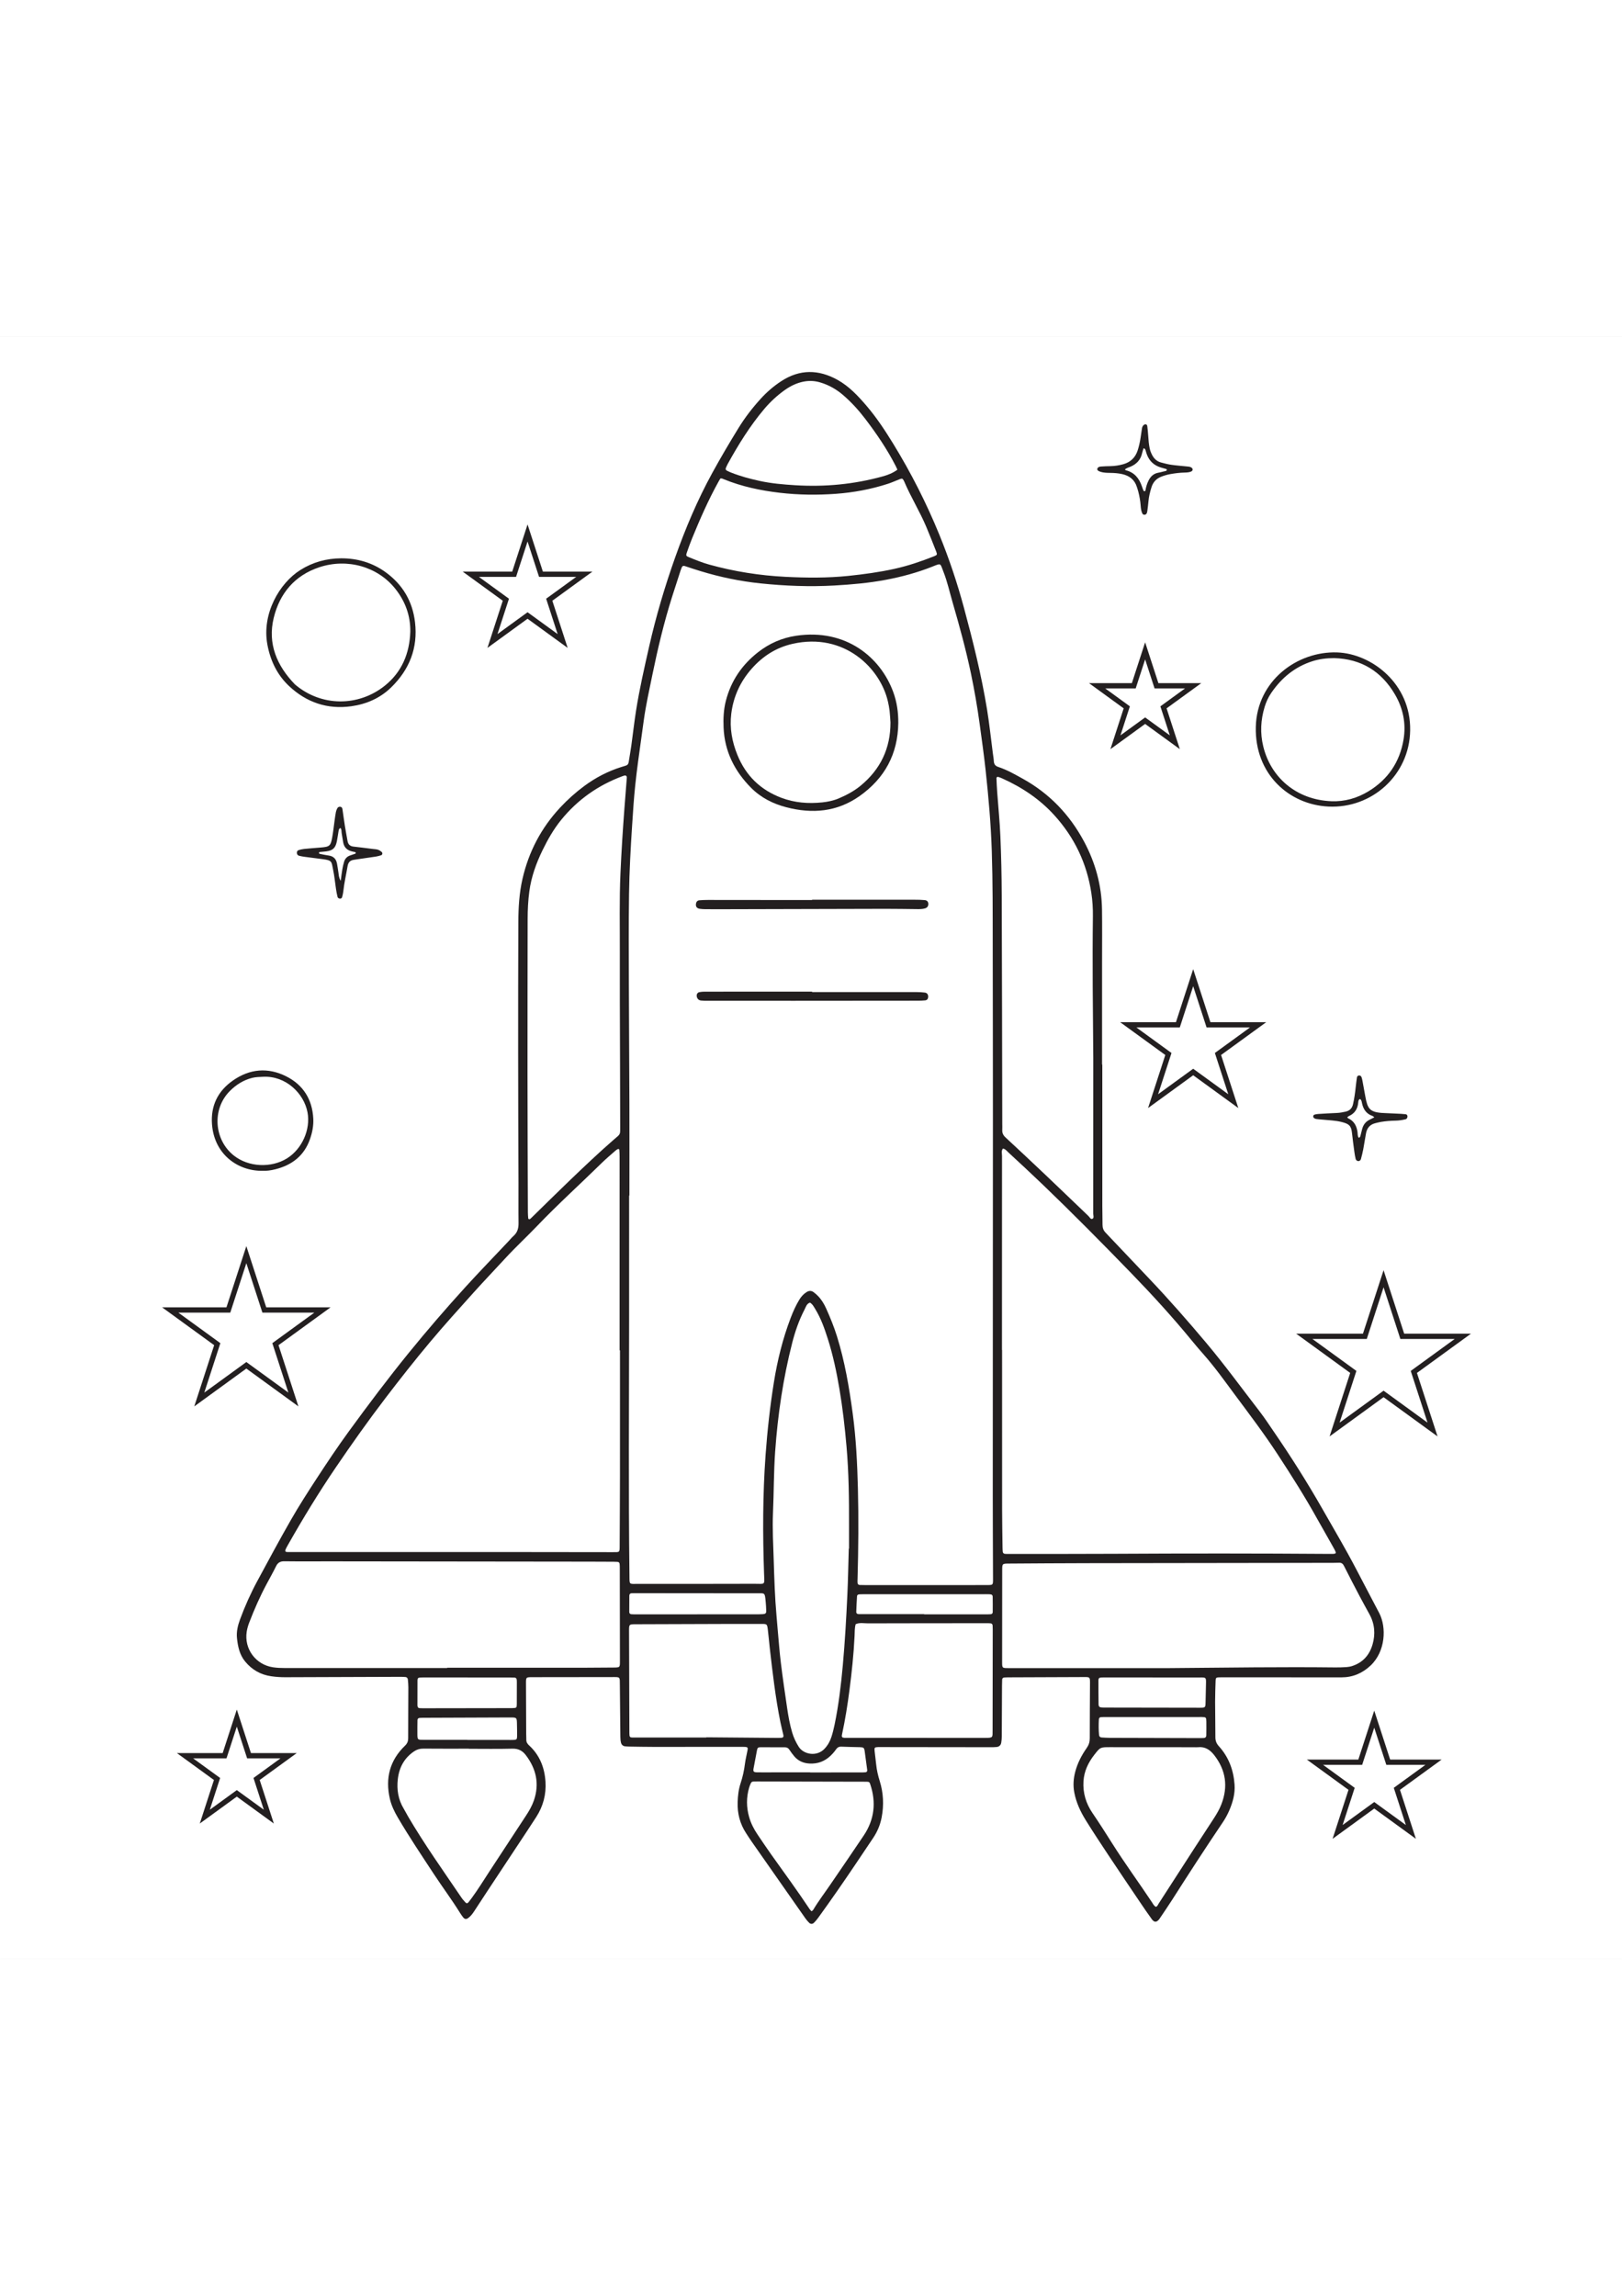 <?xml version="1.0" encoding="utf-8"?>
<!-- Generator: Adobe Illustrator 27.5.0, SVG Export Plug-In . SVG Version: 6.00 Build 0)  -->
<svg xmlns="http://www.w3.org/2000/svg" xmlns:xlink="http://www.w3.org/1999/xlink" viewBox="0 0 4000 4000" width="595" height="842" preserveAspectRatio="xMidYMid meet" data-scaled="true">
<rect x="0" y="0" width="4000" height="4000" fill="#808080" stroke="none"/>
<rect style="fill:#FFFFFF;stroke:#FFFFFF;stroke-miterlimit:10;" width="4000" height="4000"/>
<g>
	<path style="fill:#231F20;" d="M3005.796,3474.997c-5.815-6.404-8.557-13.155-8.54-21.872c0.055-29.275-0.675-58.552-0.687-87.829
		c-0.008-17.344,0.689-34.69,1.234-52.031c0.202-6.465,1.479-7.669,7.607-7.949c4.33-0.198,8.673-0.128,13.011-0.125
		c96.515,0.045,193.03,0.1,289.545,0.144c27.896,0.013,51.633-10.018,71.919-29.091c37.223-34.996,39.563-94.533,21.455-129.406
		c-9.739-18.755-19.62-37.436-29.475-56.13c-15.922-30.202-31.41-60.644-47.936-90.512c-20.201-36.509-41.342-72.498-61.973-108.771
		c-37.544-66.008-78.153-130.086-121.129-192.674c-11.352-16.533-22.325-33.381-34.565-49.24
		c-43.715-56.64-85.836-114.492-131.931-169.323c-45.029-53.564-91.128-106.109-139.283-156.864
		c-34.704-36.578-69.409-73.156-104.111-109.737c-1.493-1.573-2.918-3.211-4.441-4.754c-5.225-5.294-7.561-11.578-7.552-19.072
		c0.018-15.723-0.51-31.445-0.517-47.168c-0.05-116.035-0.027-232.069-0.027-348.104c-0.201,0-0.402,0-0.603,0
		c0-85.128,0.004-170.256-0.001-255.385c-0.003-42.293,0.446-84.591-0.144-126.875c-0.833-59.673-16.472-115.851-44.54-168.163
		c-35.141-65.492-84.72-117.521-150.067-153.889c-19.895-11.072-39.68-22.388-61.411-29.568
		c-7.213-2.383-10.403-6.797-10.777-14.256c-0.325-6.475-1.569-12.904-2.411-19.353c-4.7-36.001-8.448-72.159-14.294-107.973
		c-13.893-85.116-34.774-168.695-57.271-251.894c-16.43-60.762-36.433-120.344-60.19-178.57
		c-31.784-77.9-69.767-152.78-113.799-224.514c-19.862-32.357-40.698-64.091-65.387-93.057
		c-21.169-24.837-43.39-48.754-72.301-64.785c-46.542-25.808-92.892-26.434-138.334,3.186
		c-18.725,12.205-35.568,26.675-50.602,43.173c-20.492,22.487-39.047,46.483-55.015,72.425
		c-22.441,36.457-44.154,73.286-64.762,110.868c-36.62,66.785-66.036,136.575-91.467,208.121
		c-25.6,72.021-47.297,145.233-64.196,219.854c-11.85,52.327-23.826,104.622-32.22,157.628
		c-4.576,28.893-7.742,58.007-11.775,86.989c-1.866,13.412-4.358,26.736-6.415,40.124c-0.742,4.829-3.108,7.86-7.899,9.115
		c-3.664,0.96-7.255,2.203-10.872,3.34c-32.881,10.343-62.94,26.074-90.674,46.551c-21.46,15.844-41.155,33.53-59.35,52.998
		c-47.004,50.294-77.794,109.197-93.144,176.133c-8.035,35.035-10.096,70.741-10.232,106.619
		c-0.816,214.177-0.57,428.352,0.378,642.527c0.146,33.075-0.334,66.155,0.121,99.223c0.174,12.66-2.558,23.36-12.375,31.942
		c-4.466,3.904-8.174,8.673-12.266,13.011c-35.335,37.475-71.226,74.445-105.891,112.531
		c-48.167,52.918-94.905,107.058-140.069,162.642c-51.318,63.156-100.132,128.108-148.031,193.83
		c-27.795,38.137-53.941,77.379-79.724,116.854c-21.632,33.118-43.036,66.465-62.709,100.762
		c-28.578,49.82-55.752,100.453-83.047,150.998c-16.492,30.541-30.657,62.219-42.672,94.804c-5.473,14.843-9.225,30.125-7.546,46.15
		c2.169,20.701,6.375,40.831,20.013,57.488c16.856,20.587,38.514,32.882,64.969,36.581c11.295,1.58,22.612,2.378,34.033,2.331
		c93.799-0.39,187.599-0.681,281.398-0.973c4.875-0.015,9.76,0.092,14.623,0.406c3.718,0.241,6.035,2.59,6.381,6.2
		c0.62,6.463,1.208,12.964,1.194,19.448c-0.09,41.75-0.464,83.499-0.439,125.249c0.005,7.526-2.125,12.956-7.779,18.392
		c-37.693,36.236-48.959,80.357-37.422,130.789c3.783,16.538,11.076,31.679,19.601,46.23c27.962,47.727,58.83,93.613,89.168,139.82
		c20.82,31.71,43.588,62.123,63.646,94.361c2.573,4.135,5.296,8.212,8.315,12.027c3.791,4.791,7.838,5.183,12.683,1.617
		c6.222-4.578,10.697-10.721,14.879-17.074c10.431-15.847,20.737-31.777,31.189-47.61c25.382-38.45,50.838-76.851,76.226-115.295
		c15.233-23.065,30.611-46.039,45.534-69.304c16.905-26.355,24.596-55.392,22.61-86.636c-2.211-34.791-14.223-65.509-40.37-89.541
		c-4.35-3.998-6.974-7.986-6.898-13.871c0.063-4.875-0.307-9.755-0.329-14.634c-0.189-40.666-0.369-81.332-0.494-121.997
		c-0.056-18.264-0.854-17.715,17.785-17.731c64.522-0.057,129.044-0.153,193.566-0.227c21.739-0.025,19.951-1.541,20.15,20.273
		c0.386,42.29,0.721,84.58,1.204,126.868c0.056,4.84,0.401,9.798,1.553,14.47c1.236,5.012,4.725,8.521,10.25,9.078
		c3.771,0.379,7.569,0.604,11.358,0.66c20.601,0.302,41.203,0.734,61.805,0.743c69.404,0.033,138.808-0.097,208.212-0.151
		c4.879-0.004,9.765-0.05,14.635,0.196c5.479,0.276,6.98,1.863,6.05,7.031c-2.111,11.727-5.239,23.311-6.688,35.108
		c-1.995,16.234-5.544,32.024-10.658,47.492c-4.989,15.092-6.733,30.652-7.271,46.422c-0.952,27.901,5.698,53.717,21.137,77.124
		c4.477,6.787,8.823,13.667,13.48,20.328c44.097,63.085,88.229,126.147,132.432,189.158c2.78,3.962,5.969,7.726,9.45,11.081
		c3.465,3.339,8.176,3.31,11.702-0.159c3.834-3.772,7.317-7.982,10.482-12.343c31.524-43.437,62.06-87.565,92.037-132.083
		c14.532-21.581,29.049-43.172,43.522-64.793c10.378-15.502,17.447-32.365,20.926-50.748c5.754-30.409,4.357-60.369-4.918-89.961
		c-4.056-12.943-7.135-26.121-8.533-39.667c-1.168-11.319-2.582-22.613-3.935-33.912c-0.975-8.146-0.021-9.344,8.277-9.66
		c3.249-0.124,6.506-0.007,9.759-0.003c88.924,0.109,177.847,0.225,266.772,0.305c5.413,0.005,10.866,0.069,16.23-0.525
		c5.967-0.661,10.079-4.309,11.161-10.237c0.966-5.289,1.38-10.742,1.414-16.127c0.27-41.75,0.38-83.5,0.567-125.251
		c0.021-4.874,0.102-9.753,0.357-14.619c0.165-3.142,2.234-4.778,5.229-5.072c2.691-0.265,5.409-0.343,8.115-0.355
		c63.438-0.271,126.876-0.569,190.315-0.733c12.281-0.032,12.833,0.76,12.984,12.774c0.007,0.542-0.009,1.084-0.012,1.627
		c-0.235,45.542-0.613,91.086-0.585,136.628c0.006,9.079-2.376,16.558-7.668,24.053c-12.56,17.79-22.473,37.03-28.097,58.278
		c-4.505,17.015-5.682,33.995-2.33,51.478c4.784,24.947,15.375,47.431,28.581,68.648c18.039,28.981,36.838,57.499,55.725,85.94
		c25.487,38.38,51.318,76.533,77.104,114.714c9.707,14.374,19.464,28.726,29.654,42.757c6.12,8.427,11.823,8.204,18.203,0.239
		c1.013-1.265,1.86-2.664,2.762-4.015c9.632-14.424,19.528-28.68,28.842-43.307c41.048-64.468,82.677-128.553,125.414-191.917
		c6.371-9.446,11.793-19.48,16.242-29.984c8.537-20.156,14.227-40.787,12.617-63.115
		C3041.929,3533.584,3030.065,3501.725,3005.796,3474.997z M1316.587,3608.879c-4.637,13.444-11.648,25.554-19.416,37.357
		c-30.368,46.144-60.713,92.304-90.869,138.586c-14.192,21.781-27.85,43.911-43.248,64.885c-2.562,3.491-5.155,6.966-7.909,10.303
		c-2.026,2.453-4.776,2.899-6.977,0.538c-3.677-3.947-7.343-8.001-10.36-12.453c-44.654-65.896-90.883-130.759-131.257-199.468
		c-3.839-6.533-7.183-13.36-11.1-19.843c-13.462-22.283-17.263-46.613-14.461-71.978c3.184-28.825,15.685-52.608,40.327-69.17
		c6.971-4.685,14.277-6.749,22.851-6.665c37.378,0.366,74.761,0.157,112.142,0.157c0,0.089,0,0.178,0,0.268
		c35.757,0,71.53,0.636,107.262-0.307c14.717-0.388,24.973,5.126,33.302,16.129
		C1322.491,3531.061,1330.696,3567.967,1316.587,3608.879z M1255.985,3305.602c4.332,0.002,8.669,0.08,12.995,0.298
		c3.08,0.155,4.869,2,5.299,5.027c0.228,1.601,0.306,3.236,0.305,4.855c-0.007,18.432,0.061,36.864-0.114,55.295
		c-0.089,9.294-0.7,9.716-10.421,10.024c-3.792,0.121-7.589,0.061-11.384,0.066c-68.306,0.104-136.611,0.209-204.917,0.295
		c-4.331,0.006-8.672,0.001-12.992-0.26c-3.033-0.184-4.833-2.008-5.143-5.128c-0.054-0.538-0.174-1.075-0.174-1.612
		c0.008-20.599-0.066-41.198,0.105-61.796c0.043-5.209,1.713-6.652,6.889-6.932c4.326-0.234,8.671-0.159,13.007-0.16
		c34.695-0.01,69.39-0.006,104.085-0.006c0,0.007,0,0.014,0,0.021C1187.679,3305.59,1221.832,3305.58,1255.985,3305.602z
		 M1029.52,3410.73c0.04-3.071,1.772-5.078,4.876-5.378c3.224-0.311,6.48-0.383,9.722-0.396c70.35-0.281,140.701-0.55,211.052-0.795
		c20.426-0.071,19.362-0.637,19.754,19.509c0.169,8.657,0.394,17.317,0.298,25.973c-0.094,8.532-1.109,9.534-9.045,9.874
		c-4.322,0.185-8.657,0.076-12.986,0.076c-33.552,0.003-67.105,0.002-100.658,0.002c0-0.088,0-0.176,0-0.264
		c-36.258,0-72.516,0.06-108.774-0.03c-14.187-0.035-14.302-0.187-14.445-14.491
		C1029.201,3433.452,1029.374,3422.09,1029.52,3410.73z M1512.668,3281.068c-23.315,0.229-46.631,0.443-69.946,0.452
		c-113.321,0.045-226.642,0.02-339.963,0.02c0,0.245,0,0.491,0,0.737c-133.383,0-266.765-0.005-400.148,0.012
		c-9.771,0.001-19.49-0.377-29.186-1.809c-42.78-6.318-71.775-45.342-64.964-88.071c1.185-7.433,3.328-14.844,6.023-21.885
		c12.603-32.916,26.8-65.131,43.521-96.197c7.706-14.315,15.636-28.526,22.806-43.108c4.378-8.904,10.45-12.252,20.472-12.123
		c37.948,0.491,75.907,0.126,113.862,0.166c213.09,0.227,426.179,0.474,639.269,0.728c19.52,0.024,39.039,0.137,58.558,0.237
		c3.248,0.017,6.501,0.106,9.742,0.303c3.135,0.19,5.034,2.129,5.348,5.081c0.4,3.762,0.389,7.577,0.395,11.369
		c0.124,75.909,0.232,151.819,0.323,227.728C1528.801,3280.94,1529.091,3280.907,1512.668,3281.068z M1528.888,2807.939
		c-0.066,56.925-0.509,113.85-0.72,170.775c-0.071,19.177,0.847,17.89-17.401,17.872c-85.118-0.084-170.235-0.276-255.353-0.292
		c-177.826-0.034-355.651,0.021-533.476,0.034c-20.833,0.002-23.114,2.316-11.242-18.637c36.622-64.631,75.287-128,117.027-189.44
		c39.597-58.285,80.305-115.784,123.102-171.807c35.548-46.532,71.757-92.552,109.334-137.418
		c34.795-41.545,71.213-81.746,107.437-122.072c26.08-29.033,53.115-57.205,79.54-85.931c24.974-27.15,52.123-52.149,77.603-78.779
		c51.38-53.698,106.558-103.475,159.552-155.505c10.819-10.623,22.536-20.333,33.908-30.387c1.594-1.409,3.484-2.583,5.417-3.475
		c1.568-0.723,3.535-0.073,3.691,1.688c0.475,5.374,0.709,10.785,0.71,16.182c0.023,115.476,0,230.952-0.011,346.429
		c-0.004,43.913-0.001,87.825-0.001,131.739c0.306,0,0.612,0,0.917,0C1528.923,2601.923,1529.009,2704.931,1528.888,2807.939z
		 M1545.653,1088.904c-1.915,24.846-3.935,49.684-5.817,74.533c-4.009,52.936-7.342,105.904-9.713,158.952
		c-2.953,66.094-1.363,132.189-1.57,193.147c0,44.689-0.088,84.243,0.018,123.796c0.27,101.866,0.754,203.732,0.855,305.598
		c0.024,24.362,1.657,19.397-16.806,35.507c-36.756,32.071-72.135,65.635-107.323,99.389
		c-32.059,30.754-63.615,62.032-95.398,93.073c-0.771,0.753-1.597,1.454-2.425,2.146c-1.795,1.501-4.646,0.642-4.83-1.584
		c-0.4-4.844-0.82-9.704-0.836-14.559c-0.36-113.245-0.857-226.491-0.934-339.737c-0.087-127.875,0.209-255.751,0.35-383.626
		c0.025-22.768,1.123-45.432,4.156-68.061c4.813-35.897,16.93-69.402,32.632-101.636c12.814-26.306,27.313-51.776,45.866-74.611
		c40.218-49.5,90.48-85.044,150.144-107.389c2.53-0.947,5.136-1.943,7.779-2.214c1.121-0.115,2.925,1.337,3.519,2.526
		C1545.976,1085.47,1545.776,1087.313,1545.653,1088.904z M1790.145,323.324c1.37-2.94,2.47-6.022,4.029-8.854
		c26.406-47.966,55.106-94.417,90.543-136.39c14.388-17.042,30.62-32.134,48.631-45.257c15.469-11.271,32.217-19.62,51.439-22.746
		c13.16-2.14,25.842-1.108,38.47,2.686c21.065,6.328,39.716,16.985,56.302,31.339c20.143,17.432,38.009,37.056,54.112,58.183
		c28.249,37.062,54.405,75.533,75.621,117.16c1.221,2.397,2.244,4.895,3.805,8.324c-11.825,8.653-23.98,13.135-36.469,16.585
		c-70.554,19.49-142.37,26.267-215.41,21.731c-29.755-1.848-59.35-4.347-88.516-10.763c-23.799-5.235-47.288-11.517-69.965-20.551
		c-3.507-1.397-6.948-2.997-10.294-4.744C1789.72,328.606,1788.746,326.326,1790.145,323.324z M1693.774,532.147
		c4.107-11.753,8.26-23.51,12.976-35.027c19.504-47.628,40.13-94.744,65.148-139.806c1.551-2.794,3.204-5.531,4.486-7.739
		c3.759-0.949,6.07,0.704,8.527,1.705c44.464,18.118,90.871,27.933,138.435,33.442c45.94,5.321,91.925,5.864,137.931,2.525
		c43.873-3.185,86.956-11.233,128.857-24.867c9.755-3.174,19.113-7.556,28.704-11.253c5.978-2.305,7.053-1.796,10.178,3.933
		c0.259,0.475,0.503,0.961,0.713,1.459c16.229,38.466,38.521,73.99,54.689,112.472c8.387,19.961,16.306,40.122,24.211,60.281
		c3.087,7.874,2.589,8.875-5.403,12.045c-31.74,12.589-64.033,23.537-97.415,30.896c-37.585,8.285-75.64,13.463-113.93,17.424
		c-51.388,5.316-102.849,4.864-154.246,2.317c-63.982-3.17-127.063-13.12-188.892-30.272c-17.245-4.784-33.764-11.613-50.302-18.352
		C1691.939,540.681,1691.263,539.334,1693.774,532.147z M1741.978,3453.085c0,0.182-0.001,0.364-0.002,0.546
		c-59.587,0-119.174,0.002-178.761-0.008c-2.158,0-4.348,0.092-6.466-0.233c-2.284-0.351-3.977-1.802-4.245-4.214
		c-0.298-2.679-0.382-5.392-0.392-8.091c-0.285-83.423-0.562-166.847-0.807-250.27c-0.047-16.181,0.016-16.411,15.784-16.48
		c71.505-0.316,143.01-0.512,214.515-0.707c31.961-0.087,63.922-0.119,95.884-0.082c13.977,0.017,14.271,0.086,16.051,14.079
		c1.913,15.036,3.055,30.168,4.783,45.23c7.034,61.324,14.065,122.656,26.299,183.231c2.142,10.606,4.957,21.073,7.326,31.635
		c0.904,4.031-0.747,6.318-4.722,6.539c-4.862,0.269-9.743,0.288-14.615,0.248
		C1855.733,3454.052,1798.856,3453.565,1741.978,3453.085z M1551.958,3103.902c0.054-3.621,2.118-6,6.095-6.056
		c3.248-0.046,6.496-0.113,9.744-0.11c99.629,0.072,199.258,0.105,298.886,0.271c19.6,0.033,19.379-2.571,21.551,20.653
		c0.705,7.542,1.143,15.121,1.358,22.693c0.161,5.656-1.78,7.627-7.7,8.015c-5.937,0.389-11.902,0.467-17.855,0.471
		c-48.19,0.034-96.38,0.019-144.569,0.019c0,0.039,0,0.077,0,0.115c-49.814,0-99.628,0.007-149.443-0.012
		c-4.329-0.002-8.67-0.019-12.984-0.327c-3.003-0.214-5.184-2.067-5.206-5.157
		C1551.739,3130.952,1551.756,3117.425,1551.958,3103.902z M2093.76,2987.973c-0.199-0.002-0.398-0.004-0.598-0.005
		c-1.128,37.935-1.74,75.893-3.504,113.799c-2.696,57.932-5.957,115.825-11.186,173.62c-4.449,49.176-10.28,98.083-20.295,146.44
		c-2.084,10.063-4.541,20.102-7.658,29.886c-3.475,10.908-8.975,20.833-16.897,29.358c-19.398,20.872-51.952,14.19-63.788-4.435
		c-7.045-11.085-12.502-22.773-16.237-35.302c-5.901-19.787-9.468-40.088-12.466-60.455c-5.447-36.989-10.882-73.99-15.432-111.095
		c-3.363-27.422-5.347-55.014-7.881-82.536c-1.044-11.336-1.87-22.691-2.879-34.03c-4.04-45.385-5.457-90.899-6.857-136.419
		c-1.2-39.017-3.527-78.044-1.81-117.067c2.216-50.371,1.767-100.821,5.337-151.152c6.418-90.491,19.55-179.895,42.011-267.848
		c7.26-28.432,16.841-56.059,30.389-82.143c3.342-6.433,5.108-14.515,13.431-17.238c6.403,3.727,9.558,10.18,13.195,16.12
		c13.979,22.835,22.751,47.885,30.836,73.226c12.877,40.364,21.566,81.698,28.637,123.398
		c7.978,47.052,13.338,94.422,17.486,141.961c5.662,64.896,6.387,129.92,6.178,194.989
		C2093.708,2950.021,2093.76,2968.997,2093.76,2987.973z M1877.782,3539.51c-3.789,0-7.583,0.088-11.366-0.072
		c-8.037-0.339-9.465-1.973-8.038-9.887c2.687-14.906,5.527-29.785,8.437-44.649c1.16-5.925,2.577-7.285,8.742-7.311
		c20.026-0.083,40.052,0.163,60.079,0.141c4.757-0.005,8.137,1.714,10.842,5.703c3.94,5.809,7.994,11.604,12.584,16.897
		c9.704,11.188,22.075,16.54,37.025,17.408c20.188,1.171,37.29-5.195,51.773-18.821c5.088-4.787,9.797-10.158,13.771-15.891
		c3.483-5.025,7.33-7.138,13.465-6.848c15.131,0.717,30.292,0.816,45.437,1.265c9.117,0.27,10.668,1.469,11.84,9.677
		c2.216,15.527,4.276,31.076,6.284,46.631c0.395,3.057-1.139,5.312-4.337,5.57c-4.304,0.348-8.641,0.399-12.964,0.402
		c-41.137,0.026-82.273,0.016-123.41,0.016c0-0.076,0-0.153,0-0.229C1957.89,3539.512,1917.836,3539.513,1877.782,3539.51z
		 M2130.232,3694.944c-27.063,40.507-54.812,80.555-82.221,120.832c-14.311,21.027-29.817,41.243-42.833,63.151
		c-0.5,0.841-1.615,1.315-3.892,3.087c-1.839-2.063-3.479-3.508-4.646-5.268c-30.542-46.019-63.306-90.473-95.281-135.483
		c-11.284-15.885-22.072-32.123-33.025-48.242c-9.182-13.513-16.562-27.906-21.018-43.704c-6.781-24.041-6.915-48.081,0.085-72.087
		c1.056-3.621,2.541-7.131,4.023-10.609c1.124-2.638,3.192-4.345,6.178-4.472c3.242-0.137,6.491-0.148,9.737-0.141
		c87.716,0.178,175.432,0.366,263.148,0.552c2.166,0.004,4.336-0.097,6.497,0.004c6.635,0.309,7.284,0.745,9.294,6.791
		C2161.043,3613.782,2156.313,3655.908,2130.232,3694.944z M2428.963,3454.513c-56.348-0.056-112.696-0.019-169.043-0.019
		c-55.265,0.004-110.53,0.005-165.794,0.002c-3.792,0-7.592,0.1-11.376-0.089c-6.122-0.304-7.61-2.099-6.31-8.095
		c7.812-36.013,13.599-72.355,18.339-108.891c5.786-44.6,10.522-89.283,12.673-134.226c0.464-9.691-0.078-19.524,2.735-29.011
		c9.83-4.506,20.24-2.016,30.313-2.05c97.524-0.327,195.05-0.289,292.575-0.34c3.245-0.002,6.508-0.027,9.729,0.298
		c2.996,0.302,4.871,2.172,5.072,5.269c0.209,3.238,0.29,6.489,0.286,9.735c-0.103,82.896-0.212,165.792-0.353,248.688
		C2447.778,3453.646,2449.369,3454.533,2428.963,3454.513z M2448.141,3144.369c-0.023,3.07-1.955,5.011-5.016,5.219
		c-4.312,0.293-8.646,0.356-12.97,0.358c-50.348,0.022-100.696,0.014-151.044,0.014c0-0.186,0-0.371,0-0.556
		c-50.889,0-101.778,0.001-152.667-0.002c-3.247,0-6.504,0.111-9.738-0.1c-3.117-0.203-5.198-2.323-5.104-5.218
		c0.425-12.962,1.105-25.918,1.9-38.865c0.197-3.196,2.852-4.459,5.708-4.628c4.319-0.254,8.656-0.246,12.986-0.247
		c99.613-0.04,199.226-0.067,298.84-0.089c3.247,0,6.502-0.052,9.74,0.145c5.189,0.316,7.229,1.932,7.306,6.629
		C2448.288,3119.474,2448.235,3131.924,2448.141,3144.369z M2432.397,3077.67c-15.723,0.012-31.446,0.131-47.169,0.132
		c-84.038,0.003-168.075-0.014-252.114-0.038c-4.335-0.001-8.677-0.022-13.005-0.239c-3.09-0.155-5.04-2.132-5.339-5.069
		c-0.326-3.211-0.08-6.489,0.011-9.734c2.093-74.262,2.788-148.545,0.9-222.808c-1.57-61.783-4.534-123.557-12.792-184.87
		c-8.682-64.467-19.491-128.573-38.929-190.876c-7.272-23.312-16.515-45.874-26.489-68.136
		c-5.126-11.441-11.56-22.121-20.372-31.144c-3.387-3.468-7.11-6.69-11.039-9.526c-5.397-3.896-11.135-3.582-16.758-0.115
		c-7.551,4.656-13.329,11.033-17.904,18.54c-8.773,14.394-15.605,29.687-21.602,45.433c-19.56,51.361-32.645,104.366-41.321,158.569
		c-9.515,59.445-16.148,119.174-20.506,179.229c-7.074,97.481-7.145,194.994-3.739,292.585c1.03,29.51,3.653,24.897-24.294,24.979
		c-95.424,0.28-190.847,0.269-286.271,0.237c-22.994-0.008-21.094,2.764-21.38-20.538c-2.593-210.903-0.909-421.81-0.833-632.715
		c0.036-101.387,0.006-202.774,0.006-304.161c0.242,0,0.484,0,0.726,0c0-75.905,0.176-151.81-0.044-227.713
		c-0.285-98.134-1.045-196.265-1.299-294.399c-0.19-73.734-0.646-147.481,0.404-221.203c0.811-56.903,3.988-113.761,7.708-170.574
		c2.125-32.456,4.123-64.914,7.536-97.26c2.047-19.397,4.391-38.769,6.971-58.103c4.587-34.375,9.416-68.717,14.217-103.063
		c5.255-37.595,13.545-74.614,21.167-111.766c13.292-64.787,28.622-129.047,48.557-192.146
		c6.854-21.695,13.947-43.316,20.967-64.959c0.835-2.574,1.792-5.121,2.884-7.596c1.542-3.491,3.965-4.491,7.81-3.198
		c12.826,4.313,25.694,8.516,38.638,12.461c48.323,14.73,97.626,24.999,147.843,30.19c60.457,6.248,121.062,8.653,181.873,5.222
		c42.797-2.415,85.372-6.146,127.532-14.105c38.948-7.353,76.99-17.681,113.912-32.294c22.98-9.095,19.159-9.354,27.919,12.981
		c9.514,24.259,15.07,49.753,22.326,74.717c16.789,57.762,32.734,115.757,45.107,174.634c8.802,41.887,16.092,84.088,21.846,126.518
		c5.097,37.586,10.471,75.153,14.547,112.856c7.166,66.285,13.053,132.653,15.213,199.38c2.473,76.44,2.213,152.868,2.317,229.31
		c0.195,144.22,0.49,288.44,0.471,432.66c-0.038,309.042-0.284,618.083-0.358,927.125c-0.015,62.893,0.352,125.785,0.543,188.678
		c0.015,4.88,0.026,9.759,0.057,14.639C2448.967,3078.47,2449.397,3077.657,2432.397,3077.67z M2470.36,1376.441
		c-0.185-48.241-1.296-96.505-3.321-144.702c-1.523-36.26-5.242-72.426-7.864-108.642c-0.822-11.347-1.343-22.718-1.813-34.087
		c-0.134-3.24,2.161-4.585,5.419-3.453c3.067,1.065,6.116,2.217,9.076,3.547c48.509,21.795,92.056,50.86,127.944,90.304
		c49.837,54.772,80.569,119.016,91.586,192.341c2.816,18.743,4.019,37.74,3.779,56.754c-1.472,116.562,0.006,233.12,0.949,349.679
		c0,127.947,0.028,255.893-0.116,383.84c-0.005,4.447,2.837,10.966-2.536,12.941c-3.816,1.402-6.574-4.587-9.6-7.478
		c-35.278-33.703-70.383-67.588-105.776-101.169c-32.638-30.968-65.481-61.724-98.461-92.328
		c-5.653-5.246-8.418-10.928-7.957-18.536c0.295-4.86,0.012-9.755,0.002-14.634
		C2471.279,1752.691,2471.08,1564.566,2470.36,1376.441z M2471.236,2498.044c-0.093,0-0.186,0-0.28,0
		c0-159.408-0.031-318.817,0.116-478.225c0.006-6.103-2.268-12.732,2.312-18.35c6.257,1.238,9.868,6.361,14.073,10.246
		c27.875,25.75,55.734,51.529,83.111,77.806c74.329,71.343,146.79,144.577,218.482,218.549
		c52.072,53.729,102.6,108.925,150.042,166.861c9.271,11.322,18.765,22.474,28.465,33.432
		c28.081,31.719,52.568,66.238,77.787,100.156c35.895,48.275,72.255,96.228,105.209,146.633
		c34.413,52.635,68.112,105.689,98.59,160.738c13.124,23.704,26.973,47.008,40.011,70.758c7.788,14.188,7.333,14.417-8.945,14.301
		c-177.841-1.267-355.681-1.272-533.524-0.271c-86.751,0.489-173.505,0.265-260.258,0.351c-2.708,0.003-5.429,0.013-8.12-0.24
		c-2.99-0.28-5.046-2.033-5.383-5.044c-0.42-3.76-0.563-7.564-0.611-11.352c-0.387-30.902-1.001-61.805-1.028-92.708
		C2471.171,2760.473,2471.236,2629.258,2471.236,2498.044z M2486.427,3282.45c-14.994-0.002-15.106-0.061-15.103-15.39
		c0.018-75.33,0.069-150.659,0.188-225.989c0.025-15.973,0.177-16.21,16.049-16.315c63.947-0.424,127.895-0.865,191.843-0.977
		c197.268-0.346,394.535-0.541,591.803-0.806c10.296-0.014,20.604,0.125,30.886-0.292c6.345-0.258,9.6,2.462,12.399,8.022
		c12.663,25.153,25.681,50.13,38.795,75.052c7.817,14.856,16.077,29.477,24.083,44.233c12.82,23.629,14.835,48.579,7.487,74.048
		c-7.521,26.063-23.763,44.676-50.135,53.25c-4.578,1.488-9.474,2.382-14.28,2.699c-9.184,0.604-18.412,0.897-27.616,0.795
		c-131.154-1.457-262.295,0.434-409.747,1.678C2761.733,3282.459,2624.08,3282.466,2486.427,3282.45z M2956.241,3305.62
		c0.542,0,1.084,0.001,1.626-0.005c16.311-0.169,16.627-0.66,16.188,15.638c-0.409,15.168-0.675,30.34-1.014,45.51
		c-0.048,2.166-0.041,4.342-0.256,6.494c-0.483,4.839-2.179,6.492-7.246,6.774c-3.783,0.211-7.584,0.122-11.377,0.117
		c-75.327-0.114-150.654-0.231-225.981-0.359c-3.792-0.006-7.598,0.073-11.373-0.211c-5.544-0.417-7.557-2.338-7.646-8.3
		c-0.287-19.505-0.389-39.015-0.336-58.521c0.014-5.162,1.806-6.779,6.807-7.068c4.322-0.249,8.667-0.164,13.001-0.165
		c37.935-0.01,75.869-0.006,113.804-0.006c0,0.034,0,0.068,0,0.102C2880.372,3305.62,2918.307,3305.62,2956.241,3305.62z
		 M2709.933,3408.567c0.168-3.049,2.159-5.006,5.21-5.201c4.321-0.276,8.664-0.25,12.998-0.252
		c37.938-0.016,75.875-0.009,113.812-0.009c0-0.009,0-0.018,0-0.026c38.479,0,76.959,0,115.438-0.002
		c2.167,0,4.337-0.076,6.503-0.024c10.25,0.246,10.941,0.812,11.072,11.28c0.143,11.378,0.06,22.761-0.1,34.139
		c-0.052,3.721-2.208,6.084-6.027,6.296c-4.324,0.24-8.666,0.243-13,0.232c-72.623-0.173-145.246-0.342-217.868-0.59
		c-7.035-0.024-14.073-0.475-21.099-0.905c-3.64-0.222-6.127-2.191-6.49-5.988
		C2709.147,3434.551,2709.215,3421.556,2709.933,3408.567z M3012.096,3618.115c-4.701,12.186-11.232,23.442-18.327,34.363
		c-15.941,24.538-32.024,48.983-47.917,73.552c-29.431,45.494-58.752,91.057-88.173,136.558c-1.994,3.083-3.069,7.051-7.046,8.521
		c-4.869-2.285-6.875-6.928-9.507-10.887c-32.399-48.736-67.041-95.959-98.274-145.478c-15.898-25.205-31.879-50.341-48.693-74.959
		c-16.051-23.502-23.962-49.552-22.203-78.278c1.516-24.77,11.677-45.972,26.622-65.169c14.816-19.031,14.929-18.934,39.34-18.917
		c68.838,0.047,137.675,0.086,206.512,0.13c3.252,0.003,6.542,0.355,9.75-0.011c17.669-2.018,30.142,6.578,40.309,19.677
		C3023.169,3534.164,3028.908,3574.535,3012.096,3618.115z"/>
	<path style="fill:#231F20;" d="M3276.271,1158.355c107.052,5.099,199.63-77.825,201.303-187.576
		c2.158-115.253-94.995-189.431-179.787-192.467c-98.215-3.516-198.015,69.328-200.842,183.462
		C3094.066,1077.955,3178.564,1153.701,3276.271,1158.355z M3118.808,912.315c3.658-11.939,8.815-23.312,15.874-33.693
		c25.448-37.429,58.576-64.961,102.216-78.755c16.471-5.206,33.779-7.459,52.961-7.526c66.793,1.75,116.695,32.31,150.223,89.555
		c20.099,34.315,27.739,71.794,21.185,111.12c-9.238,55.437-38.205,98.316-86.349,127.597
		c-27.938,16.992-58.731,25.829-91.338,24.566c-85.91-3.328-149.435-57.851-168.263-135.031
		C3107.276,977.196,3108.926,944.573,3118.808,912.315z"/>
	<path style="fill:#231F20;" d="M712.803,861.193c43.084,40.486,94.754,58.086,153.732,49.806
		c37.276-5.233,70.967-19.932,98.247-46.59c44.961-43.935,66.056-97.064,58.732-160.184c-6.005-51.752-30.373-93.18-72.587-123.719
		c-32.691-23.65-69.637-34.364-109.902-34.219c-36.017,0.256-69.473,9.429-100.132,28.652
		c-51.844,32.505-95.695,108.173-81.467,184.273C666.817,798.741,683.547,833.702,712.803,861.193z M675.045,692.998
		c14.698-60.372,51.787-104.567,112.305-124.661c69.148-22.958,144.465-1.439,187.828,53.454
		c24.305,30.766,37.171,65.688,36.687,105.364c-1.779,53.549-20.919,99.703-63.159,133.407
		c-64.722,51.642-156.347,52.103-221.439-3.451C682.76,811.008,659.504,756.83,675.045,692.998z"/>
	<path style="fill:#231F20;" d="M647.948,2056.352c9.481,0.493,20.224-1.023,30.746-3.636c41.051-10.196,71.22-33.199,85.638-74.14
		c5.795-16.454,9.172-33.386,8.249-50.988c-2.484-47.349-24.865-83.068-66.659-104.068c-45.186-22.705-90.189-18.88-132.017,10.568
		c-37.169,26.168-54.457,62.419-51.105,107.576C528.366,2016.677,587.738,2057.609,647.948,2056.352z M566.492,1859.995
		c15.462-15.619,33.504-27.204,55.192-32.697c9.077-2.299,18.209-2.334,27.383-2.765c55.786-2.763,100.581,40.942,109.323,87.898
		c7.81,41.953-13.469,90.255-50.787,113.374c-38.49,23.845-94.507,22.026-131.248-7.31
		C527.577,1979.547,522.514,1904.418,566.492,1859.995z"/>
	<path style="fill:#231F20;" d="M919.052,1262.822c-15.574-1.776-31.081-4.184-46.677-5.706c-8.946-0.872-13.79-5.182-15.295-13.811
		c-2.137-12.251-4.52-24.461-6.473-36.74c-2.209-13.888-4.043-27.836-6.079-41.752c-0.414-2.83-1.645-5.287-4.701-5.872
		c-3.51-0.672-6.533,0.612-8.144,3.827c-1.43,2.854-2.704,5.917-3.304,9.031c-1.329,6.898-2.254,13.879-3.232,20.841
		c-1.882,13.39-3.276,26.862-5.612,40.17c-4.015,22.867-6.39,24.734-29.168,26.555c-13.482,1.077-26.967,2.138-40.425,3.463
		c-4.262,0.419-8.491,1.481-12.643,2.591c-3.489,0.932-5.421,3.446-5.207,7.189c0.207,3.608,2.095,6.185,5.601,7.055
		c4.172,1.036,8.416,1.874,12.676,2.45c15.005,2.031,30.02,4.006,45.051,5.831c24.537,2.979,21.897,6.489,26.029,26.034
		c3.349,15.841,4.788,32.08,7.241,48.118c0.979,6.399,2.149,12.796,3.751,19.06c0.686,2.682,3.317,4.09,6.205,4.205
		c2.533,0.011,4.39-1.458,4.964-3.517c1.304-4.67,2.495-9.445,2.995-14.254c2.187-21.031,7.089-41.579,10.587-62.371
		c1.622-9.638,6.436-14.325,15.574-15.605c3.211-0.45,6.41-0.991,9.619-1.456c14.981-2.171,29.979-4.23,44.936-6.556
		c4.248-0.661,8.44-1.891,12.543-3.214c3.263-1.053,4.111-5.534,1.514-7.941c-1.933-1.791-4.148-3.418-6.502-4.587
		C929.927,1263.402,924.435,1263.436,919.052,1262.822z M876.081,1274.525c-4.049,1.47-8.109,2.922-12.211,4.233
		c-7.866,2.515-12.914,7.948-15.28,15.597c-1.91,6.173-3.266,12.554-4.373,18.93c-1.474,8.491-2.469,17.066-4.038,28.232
		c-4.852-8.359-4.639-14.417-5.533-20.224c-1.153-7.489-2.168-15.005-3.571-22.447c-2.142-11.36-8.723-18.162-20.532-19.786
		c-7.491-1.03-14.901-2.675-22.313-4.206c-0.727-0.15-1.68-1.441-1.688-2.21c-0.007-0.757,0.983-2.112,1.659-2.194
		c5.364-0.658,10.781-0.892,16.136-1.599c16.23-2.143,22.844-8.084,26.26-24.147c1.8-8.465,2.782-17.1,4.306-25.628
		c0.553-3.093,0.859-6.558,4.782-7.77c3.179,3.551,2.131,8.106,2.845,12.221c1.388,7.988,2.441,16.039,3.991,23.994
		c2.333,11.972,10.021,18.77,21.675,21.431c2.613,0.597,5.245,1.115,7.846,1.764c0.404,0.101,0.785,0.656,0.999,1.089
		C877.639,1273.014,877.323,1274.074,876.081,1274.525z"/>
	<path style="fill:#231F20;" d="M3245.935,1928.656c4.808,0.734,9.693,0.96,14.539,1.458c16.15,1.657,32.508,1.945,48.316,5.969
		c17.549,4.467,23.406,8.832,25.292,26.8c1.639,15.612,3.805,31.17,5.901,46.731c0.792,5.886,1.773,11.777,3.187,17.538
		c0.835,3.404,3.729,5.126,6.979,5.411c3.23-0.574,5.305-2.389,6.021-5.119c2.059-7.841,4.134-15.7,5.642-23.659
		c2.517-13.29,4.408-26.699,6.917-39.991c2.418-12.815,9.657-21.549,22.694-24.769c4.717-1.165,9.429-2.429,14.214-3.227
		c11.771-1.964,23.644-2.902,35.585-3.086c8.693-0.134,17.273-1.371,25.679-3.591c2.652-0.701,4.645-4.924,3.912-8.048
		c-0.516-2.201-1.86-3.918-4.324-4.174c-3.769-0.391-7.543-0.776-11.325-0.967c-14.067-0.712-28.133-1.456-42.207-1.982
		c-36.072-1.347-40.493-11.32-45.879-40.491c-2.359-12.775-4.626-25.568-7.017-38.337c-0.595-3.177-1.283-6.372-2.343-9.414
		c-0.95-2.726-3.178-4.543-6.165-4.375c-2.996,0.169-4.873,2.129-5.281,5.138c-1.021,7.512-2.079,15.022-2.869,22.56
		c-1.526,14.55-3.489,29.02-6.785,43.294c-2.307,9.989-8.245,16.056-18.381,18.232c-6.89,1.479-13.712,2.902-20.819,3.18
		c-15.695,0.613-31.378,1.596-47.055,2.584c-3.188,0.201-6.426,0.808-9.447,1.811c-1.138,0.378-2.282,2.357-2.411,3.702
		c-0.133,1.392,0.564,3.399,1.616,4.243C3241.731,1927.37,3243.888,1928.344,3245.935,1928.656z M3326.199,1921.577
		c14.921-6.486,22.046-18.201,23.347-34.043c0.259-3.146,0.616-6.555,4.203-8.203c3.766,2.066,4.192,6.069,4.888,9.519
		c3.095,15.349,10.493,26.994,26.018,32.274c1.424,0.484,2.548,1.849,4.562,3.373c-4.368,2.23-7.595,4.011-10.932,5.556
		c-9.967,4.615-16.128,12.367-18.967,22.845c-1.408,5.197-2.541,10.469-3.949,15.666c-0.683,2.524-1.119,5.353-4.383,6.433
		c-3.397-3.96-2.58-9.045-3.176-13.568c-2.038-15.459-8.312-27.78-23.161-34.547c-0.876-0.399-1.437-1.494-2.261-2.393
		C3323.66,1923.495,3324.781,1922.194,3326.199,1921.577z"/>
	<path style="fill:#231F20;" d="M2714.622,333.188c7.376,2.175,14.953,2.36,22.529,2.465c10.313,0.143,20.586,0.763,30.647,3.096
		c17.593,4.079,30.348,13.791,35.828,31.66c1.109,3.615,2.404,7.179,3.357,10.833c3.011,11.537,5.165,23.236,5.982,35.146
		c0.447,6.515,1.243,12.954,3.903,18.98c0.899,2.037,2.635,3.424,5.009,3.53c3.046,0.137,5.203-1.467,6.286-4.126
		c0.802-1.968,1.135-4.171,1.404-6.304c0.949-7.516,1.976-15.031,2.611-22.577c1.005-11.955,3.936-23.479,7.485-34.853
		c3.945-12.641,12.038-21.464,24.603-26.228c7.115-2.698,14.335-4.813,21.808-6.152c11.738-2.104,23.536-3.547,35.478-3.811
		c5.404-0.119,10.823-0.43,15.951-2.515c2.239-0.91,3.188-2.752,3.877-4.846c-0.527-2.154-1.495-3.964-3.483-5.175
		c-3.387-2.061-7.183-2.173-10.951-2.552c-12.913-1.296-25.876-2.262-38.712-4.104c-8.523-1.223-16.93-3.479-25.267-5.723
		c-9.973-2.684-16.929-9.211-21.67-18.295c-2.771-5.308-4.927-10.774-6.142-16.675c-2.083-10.115-2.852-20.347-3.538-30.617
		c-0.541-8.092-1.337-16.177-2.349-24.223c-0.539-4.279-4.978-5.422-8.449-2.697c-2.766,2.171-4.052,4.973-4.558,8.268
		c-1.147,7.487-2.273,14.978-3.357,22.474c-1.552,10.731-3.88,21.283-7.16,31.622c-5.687,17.925-17.59,29.409-35.685,34.506
		c-10.473,2.95-21.13,4.529-32.019,4.73c-7.574,0.14-15.158,0.357-22.706,0.952c-3.676,0.29-7.626,0.996-9.166,5.29
		C2705.008,328.505,2708.137,331.277,2714.622,333.188z M2788.209,320.266c14.86-6.503,24.782-16.948,28.281-33.11
		c0.906-4.182,2.457-8.223,3.694-12.273c3.638,0.779,4.396,3.322,5.148,5.952c0.891,3.112,1.786,6.235,2.91,9.268
		c6.045,16.314,17.482,26.978,34.062,32.115c4.642,1.438,9.381,2.566,14.021,4.014c0.641,0.2,1.471,1.571,1.311,2.15
		c-0.25,0.901-1.134,1.97-1.999,2.288c-2.006,0.738-4.163,1.068-6.258,1.565c-4.204,0.999-8.368,2.236-12.619,2.955
		c-11.737,1.985-19.186,9.118-24.345,19.368c-3.936,7.818-6.263,16.073-7.698,24.655c-0.121,0.722-1.423,1.677-2.231,1.734
		c-0.816,0.057-2.17-0.671-2.477-1.398c-1.471-3.481-2.726-7.057-3.948-10.638c-6.676-19.559-18.236-34.242-39.244-39.62
		c-0.963-0.246-1.758-1.148-2.709-1.796C2777.977,323.435,2783.408,322.367,2788.209,320.266z"/>
	<path style="fill:#231F20;" d="M1852.346,1112.183c24.225,24.38,54.181,39.435,87.225,47.981
		c63.823,16.508,124.738,11.374,179.979-27.532c62.209-43.813,94.684-103.784,95.711-180.159c0.223-26.406-3.451-52-12.504-76.71
		c-31.306-85.454-116.63-156.69-239.321-138.583c-35.093,5.179-66.356,18.943-94.245,40.803
		c-39.687,31.106-66.494,70.548-79.131,119.591c-5.616,21.795-6.573,43.881-5.63,66.111
		C1786.92,1022.336,1811.574,1071.15,1852.346,1112.183z M1803.373,929.488c5.178-42.059,22.063-78.966,50.113-110.811
		c27.307-31.001,60.467-52.372,100.969-61.527c128.066-28.948,216.889,60.629,235.328,142.585
		c1.663,7.392,3.139,14.868,4.004,22.385c1.113,9.682,1.52,19.446,2.191,28.616c0.225,64.354-24.859,116.126-73.964,156.419
		c-16.035,13.158-34.235,22.777-53.239,30.921c-13.084,5.606-26.937,8.479-40.926,9.946c-34.34,3.6-67.985,1.079-100.776-11.242
		c-51.709-19.429-87.742-54.637-108.502-105.509C1805.265,998.662,1799.034,964.731,1803.373,929.488z"/>
	<path style="fill:#231F20;" d="M2280.707,1616.952c-6.963-0.89-14.04-1.222-21.068-1.229c-85.667-0.078-171.335-0.05-257.002-0.05
		c0-0.337,0-0.673,0-1.009c-88.376,0-176.753-0.017-265.129,0.049c-4.307,0.003-8.668,0.43-12.904,1.202
		c-4.396,0.8-7.011,5.202-6.429,9.804c0.743,5.871,4.373,10.092,10.357,10.83c5.354,0.66,10.814,0.61,16.227,0.614
		c71.571,0.044,143.142,0.075,214.712,0.047c101.391-0.04,202.782-0.12,304.174-0.231c5.953-0.006,11.932-0.176,17.849-0.774
		c4.438-0.448,6.863-3.315,7.358-7.393C2289.623,1622.454,2286.771,1617.726,2280.707,1616.952z"/>
	<path style="fill:#231F20;" d="M2280.512,1388.954c-8.069-0.748-16.214-0.924-24.326-0.931
		c-84.517-0.06-169.033-0.037-253.549-0.037c0,0.255,0,0.51,0,0.765c-18.421,0-36.841,0.016-55.262-0.003
		c-67.179-0.068-134.357-0.171-201.536-0.185c-7.033-0.002-14.087,0.258-21.093,0.85c-4.848,0.41-7.664,3.635-8.399,8.403
		c-1.081,7.008,2.002,11.428,9.252,12.566c4.264,0.669,8.625,0.897,12.948,0.965c10.292,0.163,20.587,0.165,30.88,0.14
		c138.151-0.344,276.302-0.753,414.453-1.014c26.003-0.049,52.007,0.48,78.011,0.726c6.508,0.061,13.027,0.061,19.34-1.836
		c5.372-1.615,8.078-5.291,8.111-10.732C2289.374,1393.288,2286.438,1389.504,2280.512,1388.954z"/>
	<path style="fill:#231F20;" d="M3462.858,2458L3412,2301.476L3361.142,2458h-164.579l133.147,96.737l-50.858,156.525L3412,2614.524
		l133.148,96.738l-50.858-156.525L3627.438,2458H3462.858z M3520.42,2677.228L3412,2598.456l-108.42,78.771l41.413-127.455
		L3236.572,2471h134.015L3412,2343.544L3453.413,2471h134.015l-108.421,78.772L3520.42,2677.228z"/>
	<path style="fill:#231F20;" d="M479.107,2637.218l128.393-93.283l128.393,93.283l-49.042-150.936L815.244,2393H656.542
		L607.5,2242.065L558.458,2393H399.756l128.393,93.282L479.107,2637.218z M439.766,2406h128.137l39.597-121.866L647.097,2406
		h128.137l-103.665,75.317l39.596,121.865L607.5,2527.866l-103.665,75.316l39.596-121.865L439.766,2406z"/>
	<path style="fill:#231F20;" d="M2738.405,1016.812L2824,954.623l85.595,62.189l-32.693-100.623L2962.496,854h-105.802L2824,753.377
		L2791.306,854h-105.802l85.595,62.188L2738.405,1016.812z M2725.514,867h75.237L2824,795.446L2847.249,867h75.237l-60.868,44.223
		l23.25,71.555L2824,938.554l-60.868,44.224l23.25-71.555L2725.514,867z"/>
	<path style="fill:#231F20;" d="M2899.997,1690h-137.541l111.272,80.845l-42.502,130.81l111.273-80.845l111.273,80.845
		l-42.502-130.81L3122.544,1690h-137.541l-42.503-130.81L2899.997,1690z M3082.534,1703l-86.546,62.879l33.058,101.741
		l-86.546-62.88l-86.546,62.88l33.058-101.741L2802.466,1703h106.977l33.058-101.741L2975.558,1703H3082.534z"/>
	<path style="fill:#231F20;" d="M1202.09,767.138l98.91-71.862l98.91,71.862l-37.781-116.275L1461.04,579H1338.78L1301,462.724
		L1263.22,579H1140.96l98.91,71.862L1202.09,767.138z M1180.97,592h91.695L1301,504.793L1329.335,592h91.695l-74.183,53.896
		l28.335,87.207L1301,679.207l-74.183,53.897l28.335-87.207L1180.97,592z"/>
	<path style="fill:#231F20;" d="M618.874,3492L584,3384.669L549.126,3492H436.272l91.301,66.334l-34.874,107.332L584,3599.331
		l91.301,66.335l-34.874-107.332L731.729,3492H618.874z M650.574,3631.631L584,3583.263l-66.574,48.368l25.429-78.262L476.281,3505
		h82.29L584,3426.737L609.429,3505h82.29l-66.574,48.369L650.574,3631.631z"/>
	<path style="fill:#231F20;" d="M3428.233,3508L3389,3387.253L3349.767,3508h-126.962l102.714,74.626l-39.232,120.748L3389,3628.747
		l102.714,74.627l-39.232-120.748L3555.195,3508H3428.233z M3466.987,3669.339l-77.987-56.66l-77.987,56.66l29.789-91.678
		L3262.814,3521h96.397l29.788-91.679l29.788,91.679h96.397l-77.987,56.661L3466.987,3669.339z"/>
</g>
</svg>
